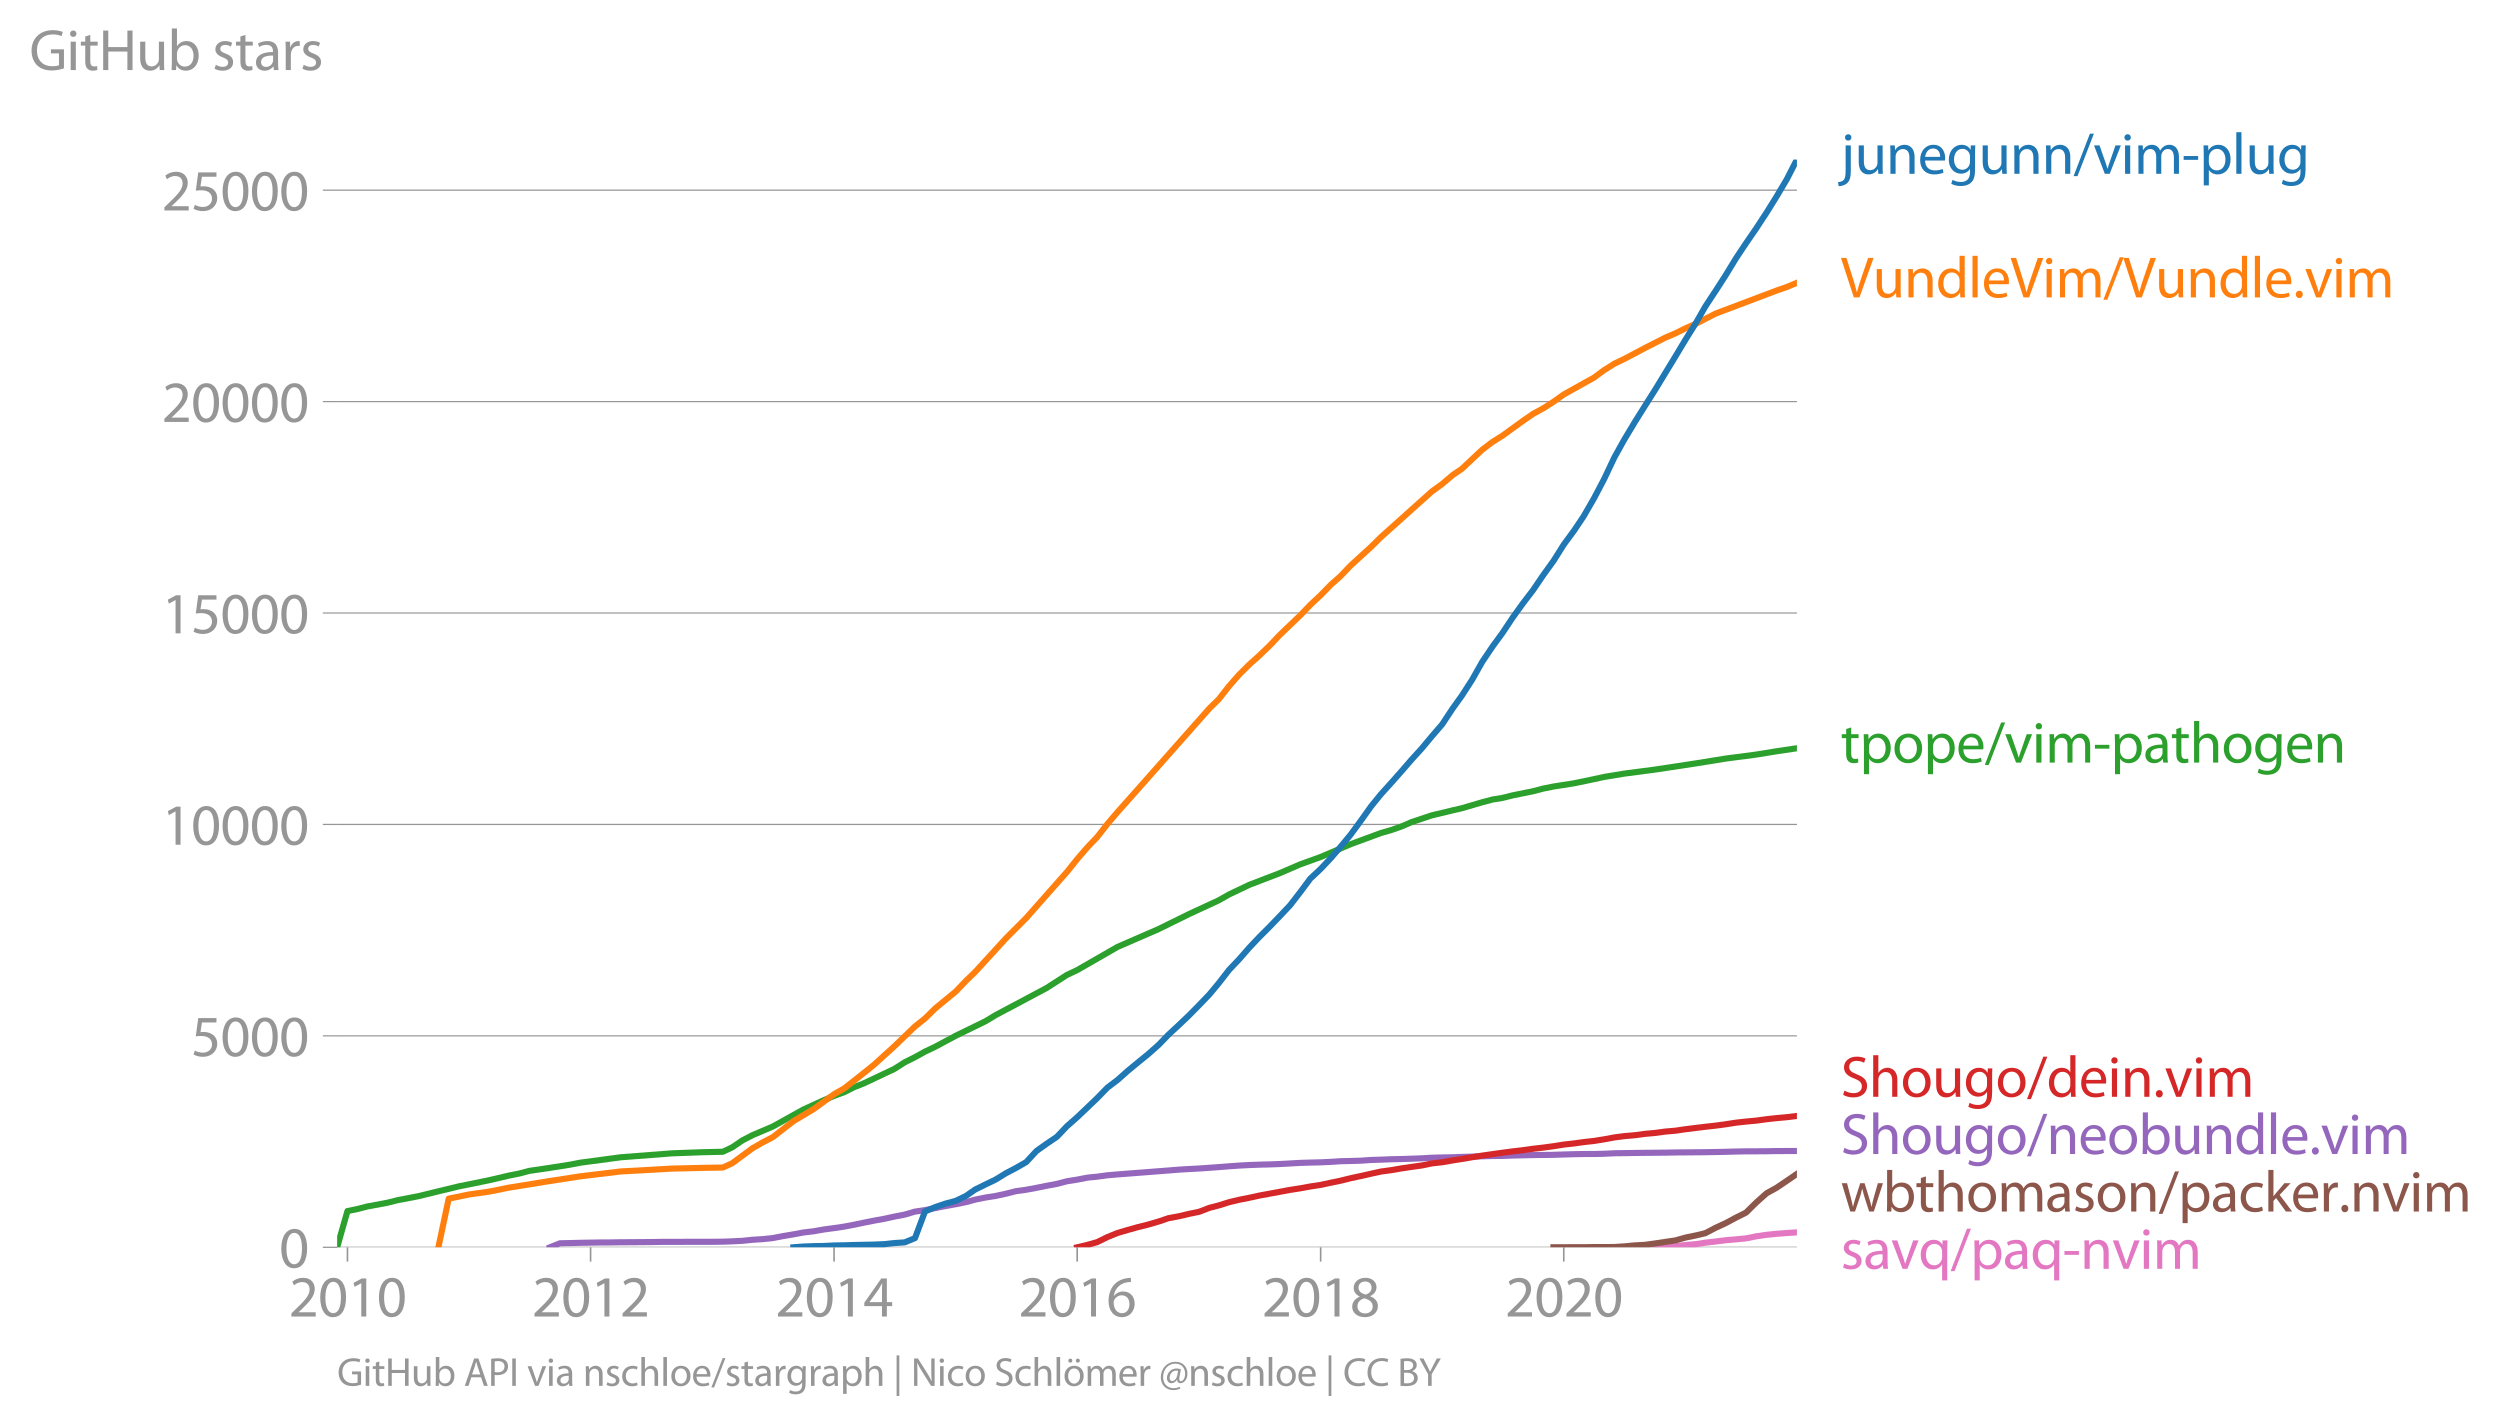 <svg xmlns:xlink="http://www.w3.org/1999/xlink" width="815.463" height="464.883" viewBox="0 0 611.597 348.662" xmlns="http://www.w3.org/2000/svg"><defs><style>*{stroke-linejoin:round;stroke-linecap:butt}</style></defs><g id="figure_1"><path d="M0 348.662h611.597V0H0v348.662z" style="fill:none" id="patch_1"/><g id="axes_1"><path d="M82.476 305.135h357.12V39.023H82.476v266.112z" style="fill:none" id="patch_2"/><g id="matplotlib.axis_1"><g id="xtick_1"><g id="line2d_1"><defs><path id="m38e235e0b7" d="M0 0v3.5" style="stroke:#969696;stroke-width:.4"/></defs><use xlink:href="#m38e235e0b7" x="85.002" y="305.135" style="fill:#969696;stroke:#969696;stroke-width:.4"/></g><g style="fill:#969696" transform="matrix(.14 0 0 -.14 70.639 322.075)" id="text_1"><defs><path id="MyriadPro-Regular-32" d="M2944 0v467H1075v13l333 307c877 845 1434 1466 1434 2234 0 595-378 1209-1274 1209-480 0-890-179-1178-422l180-397c192 160 505 352 883 352 621 0 825-390 825-813-6-627-486-1164-1548-2176L288 346V0h2656z" transform="scale(.016)"/><path id="MyriadPro-Regular-30" d="M1677 4230c-845 0-1447-768-1447-2163C243 691 794-70 1606-70c922 0 1447 780 1447 2195 0 1325-499 2105-1376 2105zm-32-435c582 0 845-672 845-1696 0-1062-276-1734-852-1734-512 0-844 614-844 1696 0 1133 358 1734 851 1734z" transform="scale(.016)"/><path id="MyriadPro-Regular-31" d="M1510 0h544v4160h-480l-908-486 108-429 724 390h12V0z" transform="scale(.016)"/></defs><use xlink:href="#MyriadPro-Regular-32"/><use xlink:href="#MyriadPro-Regular-30" x="51.3"/><use xlink:href="#MyriadPro-Regular-31" x="102.6"/><use xlink:href="#MyriadPro-Regular-30" x="153.9"/></g></g><g id="xtick_2"><use xlink:href="#m38e235e0b7" x="144.481" y="305.135" style="fill:#969696;stroke:#969696;stroke-width:.4" id="line2d_2"/><g style="fill:#969696" transform="matrix(.14 0 0 -.14 130.118 322.075)" id="text_2"><use xlink:href="#MyriadPro-Regular-32"/><use xlink:href="#MyriadPro-Regular-30" x="51.3"/><use xlink:href="#MyriadPro-Regular-31" x="102.6"/><use xlink:href="#MyriadPro-Regular-32" x="153.9"/></g></g><g id="xtick_3"><use xlink:href="#m38e235e0b7" x="204.042" y="305.135" style="fill:#969696;stroke:#969696;stroke-width:.4" id="line2d_3"/><g style="fill:#969696" transform="matrix(.14 0 0 -.14 189.679 322.075)" id="text_3"><defs><path id="MyriadPro-Regular-34" d="M2560 0v1133h582v441h-582v2586h-608L96 1504v-371h1933V0h531zM666 1574v13l1017 1415c115 192 218 371 346 614h19c-13-218-19-435-19-653V1574H666z" transform="scale(.016)"/></defs><use xlink:href="#MyriadPro-Regular-32"/><use xlink:href="#MyriadPro-Regular-30" x="51.3"/><use xlink:href="#MyriadPro-Regular-31" x="102.6"/><use xlink:href="#MyriadPro-Regular-34" x="153.9"/></g></g><g id="xtick_4"><use xlink:href="#m38e235e0b7" x="263.521" y="305.135" style="fill:#969696;stroke:#969696;stroke-width:.4" id="line2d_4"/><g style="fill:#969696" transform="matrix(.14 0 0 -.14 249.158 322.075)" id="text_4"><defs><path id="MyriadPro-Regular-36" d="M2662 4224c-102 0-243-6-409-32-525-64-986-275-1331-614-410-410-704-1056-704-1876C218 621 800-70 1690-70c864 0 1382 704 1382 1465 0 813-518 1344-1254 1344-461 0-807-217-1005-480h-19c96 685 563 1331 1446 1479 160 25 307 32 422 25v461zM1690 365c-589 0-903 505-916 1190 0 103 26 186 64 250 154 301 468 512 807 512 518 0 857-359 857-954s-326-998-806-998h-6z" transform="scale(.016)"/></defs><use xlink:href="#MyriadPro-Regular-32"/><use xlink:href="#MyriadPro-Regular-30" x="51.3"/><use xlink:href="#MyriadPro-Regular-31" x="102.6"/><use xlink:href="#MyriadPro-Regular-36" x="153.9"/></g></g><g id="xtick_5"><use xlink:href="#m38e235e0b7" x="323.082" y="305.135" style="fill:#969696;stroke:#969696;stroke-width:.4" id="line2d_5"/><g style="fill:#969696" transform="matrix(.14 0 0 -.14 308.719 322.075)" id="text_5"><defs><path id="MyriadPro-Regular-38" d="M1062 2170c-512-218-825-589-825-1114C237 448 762-70 1632-70c794 0 1414 486 1414 1209 0 506-320 871-838 1075v20c512 243 685 620 685 972 0 519-403 1024-1210 1024-729 0-1286-448-1286-1107 0-358 198-717 659-934l6-19zm583-1831c-531 0-851 371-832 794 0 397 262 717 749 857 563-160 915-403 915-908 0-423-327-743-832-743zm6 3488c506 0 704-345 704-678 0-378-275-634-633-755-480 128-794 352-794 768 0 358 256 665 723 665z" transform="scale(.016)"/></defs><use xlink:href="#MyriadPro-Regular-32"/><use xlink:href="#MyriadPro-Regular-30" x="51.3"/><use xlink:href="#MyriadPro-Regular-31" x="102.6"/><use xlink:href="#MyriadPro-Regular-38" x="153.9"/></g></g><g id="xtick_6"><use xlink:href="#m38e235e0b7" x="382.561" y="305.135" style="fill:#969696;stroke:#969696;stroke-width:.4" id="line2d_6"/><g style="fill:#969696" transform="matrix(.14 0 0 -.14 368.198 322.075)" id="text_6"><use xlink:href="#MyriadPro-Regular-32"/><use xlink:href="#MyriadPro-Regular-30" x="51.3"/><use xlink:href="#MyriadPro-Regular-32" x="102.6"/><use xlink:href="#MyriadPro-Regular-30" x="153.9"/></g></g></g><g id="matplotlib.axis_2"><g id="ytick_1"><path d="M82.476 305.135h357.12" clip-path="url(#p48b1757228)" style="fill:none;stroke:#969696;stroke-width:.3;stroke-linecap:square" id="line2d_7"/><g id="line2d_8"><defs><path id="m4c9caff8c8" d="M0 0h-3.5" style="stroke:#969696;stroke-width:.3"/></defs><use xlink:href="#m4c9caff8c8" x="82.476" y="305.135" style="fill:#969696;stroke:#969696;stroke-width:.3"/></g><use xlink:href="#MyriadPro-Regular-30" style="fill:#969696" transform="matrix(.14 0 0 -.14 68.295 310.105)" id="text_7"/></g><g id="ytick_2"><path d="M82.476 253.413h357.12" clip-path="url(#p48b1757228)" style="fill:none;stroke:#969696;stroke-width:.3;stroke-linecap:square" id="line2d_9"/><use xlink:href="#m4c9caff8c8" x="82.476" y="253.413" style="fill:#969696;stroke:#969696;stroke-width:.3" id="line2d_10"/><g style="fill:#969696" transform="matrix(.14 0 0 -.14 46.75 258.383)" id="text_8"><defs><path id="MyriadPro-Regular-35" d="M2771 4160H781L512 2163c154 19 339 45 576 45 832 0 1190-384 1197-922 0-556-455-902-986-902-377 0-717 128-889 230L269 186C467 58 851-70 1306-70c902 0 1548 608 1548 1420 0 525-268 884-595 1069-256 154-576 224-896 224-153 0-243-13-339-25l160 1068h1587v474z" transform="scale(.016)"/></defs><use xlink:href="#MyriadPro-Regular-35"/><use xlink:href="#MyriadPro-Regular-30" x="51.3"/><use xlink:href="#MyriadPro-Regular-30" x="102.6"/><use xlink:href="#MyriadPro-Regular-30" x="153.9"/></g></g><g id="ytick_3"><path d="M82.476 201.69h357.12" clip-path="url(#p48b1757228)" style="fill:none;stroke:#969696;stroke-width:.3;stroke-linecap:square" id="line2d_11"/><use xlink:href="#m4c9caff8c8" x="82.476" y="201.69" style="fill:#969696;stroke:#969696;stroke-width:.3" id="line2d_12"/><g style="fill:#969696" transform="matrix(.14 0 0 -.14 39.568 206.66)" id="text_9"><use xlink:href="#MyriadPro-Regular-31"/><use xlink:href="#MyriadPro-Regular-30" x="51.3"/><use xlink:href="#MyriadPro-Regular-30" x="102.6"/><use xlink:href="#MyriadPro-Regular-30" x="153.9"/><use xlink:href="#MyriadPro-Regular-30" x="205.2"/></g></g><g id="ytick_4"><path d="M82.476 149.968h357.12" clip-path="url(#p48b1757228)" style="fill:none;stroke:#969696;stroke-width:.3;stroke-linecap:square" id="line2d_13"/><use xlink:href="#m4c9caff8c8" x="82.476" y="149.968" style="fill:#969696;stroke:#969696;stroke-width:.3" id="line2d_14"/><g style="fill:#969696" transform="matrix(.14 0 0 -.14 39.568 154.938)" id="text_10"><use xlink:href="#MyriadPro-Regular-31"/><use xlink:href="#MyriadPro-Regular-35" x="51.3"/><use xlink:href="#MyriadPro-Regular-30" x="102.6"/><use xlink:href="#MyriadPro-Regular-30" x="153.9"/><use xlink:href="#MyriadPro-Regular-30" x="205.2"/></g></g><g id="ytick_5"><path d="M82.476 98.245h357.12" clip-path="url(#p48b1757228)" style="fill:none;stroke:#969696;stroke-width:.3;stroke-linecap:square" id="line2d_15"/><use xlink:href="#m4c9caff8c8" x="82.476" y="98.245" style="fill:#969696;stroke:#969696;stroke-width:.3" id="line2d_16"/><g style="fill:#969696" transform="matrix(.14 0 0 -.14 39.568 103.215)" id="text_11"><use xlink:href="#MyriadPro-Regular-32"/><use xlink:href="#MyriadPro-Regular-30" x="51.3"/><use xlink:href="#MyriadPro-Regular-30" x="102.6"/><use xlink:href="#MyriadPro-Regular-30" x="153.9"/><use xlink:href="#MyriadPro-Regular-30" x="205.2"/></g></g><g id="ytick_6"><path d="M82.476 46.523h357.12" clip-path="url(#p48b1757228)" style="fill:none;stroke:#969696;stroke-width:.3;stroke-linecap:square" id="line2d_17"/><use xlink:href="#m4c9caff8c8" x="82.476" y="46.523" style="fill:#969696;stroke:#969696;stroke-width:.3" id="line2d_18"/><g style="fill:#969696" transform="matrix(.14 0 0 -.14 39.568 51.493)" id="text_12"><use xlink:href="#MyriadPro-Regular-32"/><use xlink:href="#MyriadPro-Regular-35" x="51.3"/><use xlink:href="#MyriadPro-Regular-30" x="102.6"/><use xlink:href="#MyriadPro-Regular-30" x="153.9"/><use xlink:href="#MyriadPro-Regular-30" x="205.2"/></g></g><g style="fill:#969696" transform="matrix(.14 0 0 -.14 7.2 17.14)" id="text_13"><defs><path id="MyriadPro-Regular-47" d="M3770 2266H2349v-448h877V531c-128-64-378-115-743-115-1005 0-1664 646-1664 1741 0 1081 685 1734 1735 1734 435 0 723-83 953-185l135 454c-186 90-576 198-1076 198-1446 0-2329-940-2336-2227 0-672 231-1248 602-1606 422-403 960-570 1613-570 582 0 1075 147 1325 237v2074z" transform="scale(.016)"/><path id="MyriadPro-Regular-69" d="M1030 0v3098H467V0h563zM749 4320c-205 0-352-154-352-352 0-192 141-346 339-346 224 0 365 154 358 346 0 198-134 352-345 352z" transform="scale(.016)"/><path id="MyriadPro-Regular-74" d="M595 3667v-569H115v-429h480V979c0-365 58-640 218-806C947 19 1158-70 1421-70c217 0 390 38 499 83l-26 422c-83-25-172-38-326-38-314 0-422 217-422 601v1671h806v429h-806v742l-551-173z" transform="scale(.016)"/><path id="MyriadPro-Regular-48" d="M486 4314V0h557v2022h2087V0h563v4314h-563V2509H1043v1805H486z" transform="scale(.016)"/><path id="MyriadPro-Regular-75" d="M3059 3098h-563V1197c0-103-19-205-51-288-103-250-365-512-743-512-512 0-691 397-691 985v1716H448V1286C448 198 1030-70 1517-70c550 0 877 326 1024 576h13l32-506h499c-19 243-26 525-26 845v2253z" transform="scale(.016)"/><path id="MyriadPro-Regular-62" d="M467 800c0-275-13-589-25-800h486l26 512h19c230-410 589-582 1037-582 691 0 1388 550 1388 1657 7 941-537 1581-1305 1581-499 0-858-224-1056-570h-13v1946H467V800zm557 998c0 90 19 167 32 231 115 429 474 691 858 691 601 0 921-531 921-1152 0-710-352-1190-941-1190-409 0-736 268-844 659-13 64-26 134-26 205v556z" transform="scale(.016)"/><path id="MyriadPro-Regular-73" d="M250 147C467 19 781-70 1120-70c736 0 1158 390 1158 934 0 461-275 730-812 934-404 154-589 269-589 525 0 231 185 423 518 423 288 0 512-103 634-180l141 410c-173 102-448 192-762 192-666 0-1069-410-1069-909 0-371 263-678 819-877 416-153 576-300 576-569 0-256-192-461-601-461-282 0-576 115-743 224L250 147z" transform="scale(.016)"/><path id="MyriadPro-Regular-61" d="M2643 1901c0 621-230 1267-1177 1267-391 0-762-109-1018-275l128-371c218 140 518 230 806 230 634 0 704-461 704-717v-64C890 1978 224 1568 224 819c0-448 320-889 947-889 442 0 775 217 947 460h20l44-390h512c-38 211-51 474-51 742v1159zm-544-858c0-57-13-121-32-179-89-262-345-518-749-518-288 0-531 172-531 537 0 602 698 711 1312 698v-538z" transform="scale(.016)"/><path id="MyriadPro-Regular-72" d="M467 0h557v1651c0 96 13 186 26 263 76 422 358 723 755 723 77 0 134-7 192-19v531c-51 13-96 19-160 19-378 0-717-262-858-678h-25l-20 608H442c19-288 25-602 25-967V0z" transform="scale(.016)"/></defs><use xlink:href="#MyriadPro-Regular-47"/><use xlink:href="#MyriadPro-Regular-69" x="64.6"/><use xlink:href="#MyriadPro-Regular-74" x="88"/><use xlink:href="#MyriadPro-Regular-48" x="121.1"/><use xlink:href="#MyriadPro-Regular-75" x="186.3"/><use xlink:href="#MyriadPro-Regular-62" x="241.4"/><use xlink:href="#MyriadPro-Regular-20" x="298.3"/><use xlink:href="#MyriadPro-Regular-73" x="319.5"/><use xlink:href="#MyriadPro-Regular-74" x="359.1"/><use xlink:href="#MyriadPro-Regular-61" x="392.2"/><use xlink:href="#MyriadPro-Regular-72" x="440.4"/><use xlink:href="#MyriadPro-Regular-73" x="473.1"/></g></g><path d="m404.886 305.135 2.526-.238 2.445-.03 2.525-.29 2.526-.218 2.282-.352 2.526-.29 2.444-.31 2.526-.217 2.444-.238 2.526-.507 2.526-.362 2.444-.248 2.526-.196 2.444-.156" clip-path="url(#p48b1757228)" style="fill:none;stroke:#e377c2;stroke-width:1.5;stroke-linecap:square" id="line2d_19"/><path d="m380.036 305.135 2.525-.01 2.526-.01h2.363l2.526-.032h2.444l2.526-.02 2.444-.156 2.526-.237 2.526-.135 2.444-.341 2.526-.383 2.445-.352 2.525-.714 2.526-.517 2.282-.548 2.526-1.324 2.444-1.128 2.526-1.355 2.444-1.22 2.526-2.483 2.526-2.255 2.444-1.355 2.526-1.707 2.444-1.676" clip-path="url(#p48b1757228)" style="fill:none;stroke:#8c564b;stroke-width:1.5;stroke-linecap:square" id="line2d_20"/><path d="m134.541 305.135 2.444-.983 2.526-.051 2.445-.063 2.525-.04 2.526-.042 2.363-.01 2.526-.042 2.444-.01 2.526-.021 2.444-.02 2.526-.042 2.526-.01h2.444l2.526-.01h4.97l2.526-.032 2.282-.083 2.526-.124 2.444-.258 2.526-.155 2.444-.26 2.526-.485 2.526-.424 2.444-.456 2.526-.3 2.444-.434 2.526-.341 2.526-.373 2.281-.434 2.526-.528 2.444-.486 2.526-.455 2.445-.538 2.526-.486 2.525-.735 2.445-.362 2.526-.507 2.444-.476 2.526-.455 2.526-.517 2.28-.62 2.527-.507 2.444-.383 2.526-.548 2.444-.621 2.526-.352 2.526-.465 2.444-.497 2.526-.465 2.445-.642 2.525-.403 2.526-.486 2.363-.238 2.526-.342 2.444-.207 2.526-.196 2.444-.186 2.526-.197 2.526-.196 2.444-.187 2.526-.206 2.445-.145 2.525-.135 2.526-.176 2.282-.165 2.526-.197 2.444-.176 2.526-.134 2.444-.093 2.526-.062 2.526-.093 2.444-.135 2.526-.145 2.444-.072 2.526-.062 2.526-.114 2.281-.155 2.526-.062 2.444-.073 2.526-.175 2.445-.073 2.526-.103 2.525-.052 2.445-.083 2.526-.093 2.444-.145 2.526-.062 2.526-.051 2.28-.083 2.527-.073 2.444-.082 2.526-.073 2.444-.02 2.526-.094 2.526-.062 2.444-.051 2.526-.031 2.445-.031 2.525-.083 2.526-.073 2.363-.04h2.526l2.444-.063 2.526-.124 2.444-.031 2.526-.042 2.526-.03 2.444-.021 2.526-.021 2.445-.052 2.525-.02 2.526-.021 2.282-.02 2.526-.042 2.444-.052 2.526-.072 2.444-.042 2.526-.01 2.526-.02 2.444-.042 2.526-.01 2.444-.01" clip-path="url(#p48b1757228)" style="fill:none;stroke:#9467bd;stroke-width:1.5;stroke-linecap:square" id="line2d_21"/><g style="fill:#1f77b4" transform="matrix(.14 0 0 -.14 450.31 42.516)" id="text_14"><defs><path id="MyriadPro-Regular-6a" d="M-230-1350c300 0 710 102 960 352 275 281 371 672 371 1273v2823H538V493c0-743-58-992-212-1165C192-819-32-890-288-909l58-441zM826 4320c-212 0-359-154-359-352 0-186 135-346 346-346 224 0 358 160 352 346 0 198-135 352-339 352z" transform="scale(.016)"/><path id="MyriadPro-Regular-6e" d="M467 0h563v1862c0 96 13 192 39 263 96 313 384 576 755 576 531 0 717-416 717-915V0h563v1850c0 1062-666 1318-1094 1318-512 0-871-288-1024-582h-13l-32 512H442c19-256 25-519 25-839V0z" transform="scale(.016)"/><path id="MyriadPro-Regular-65" d="M2957 1446c6 58 19 148 19 263 0 569-269 1459-1280 1459-902 0-1453-736-1453-1670C243 563 813-70 1766-70c493 0 832 108 1031 198l-96 403c-211-89-455-160-858-160-563 0-1049 314-1062 1075h2176zM787 1850c45 390 295 915 864 915 634 0 787-557 781-915H787z" transform="scale(.016)"/><path id="MyriadPro-Regular-67" d="M3110 2246c0 378 13 628 26 852h-493l-25-468h-13c-135 256-429 538-967 538-710 0-1395-595-1395-1645C243 666 794 13 1562 13c480 0 812 230 985 518h13V186c0-781-422-1082-998-1082-384 0-704 115-909 243l-141-429c250-166 659-256 1030-256 391 0 826 90 1127 372 301 268 441 704 441 1414v1798zm-556-928c0-96-13-204-45-300-122-359-435-576-781-576-608 0-915 505-915 1113 0 717 384 1171 921 1171 410 0 685-268 788-595 25-77 32-160 32-256v-557z" transform="scale(.016)"/><path id="MyriadPro-Regular-2f" d="m422-256 1792 4640h-435L-6-256h428z" transform="scale(.016)"/><path id="MyriadPro-Regular-76" d="M83 3098 1261 0h537l1216 3098h-588l-602-1741c-102-282-192-538-262-794h-20c-64 256-147 512-249 794L685 3098H83z" transform="scale(.016)"/><path id="MyriadPro-Regular-6d" d="M467 0h551v1869c0 96 12 192 44 275 90 282 346 563 698 563 429 0 646-358 646-851V0h551v1914c0 102 19 204 45 281 96 275 345 512 665 512 455 0 672-358 672-953V0h551v1824c0 1075-608 1344-1018 1344-294 0-499-77-685-218-128-96-249-230-345-403h-13c-135 365-455 621-877 621-512 0-800-275-973-570h-19l-26 500H442c19-256 25-519 25-839V0z" transform="scale(.016)"/><path id="MyriadPro-Regular-2d" d="M192 1939v-416h1581v416H192z" transform="scale(.016)"/><path id="MyriadPro-Regular-70" d="M467-1267h557V416h13c185-307 544-486 953-486 730 0 1408 550 1408 1664 0 940-563 1574-1312 1574-505 0-870-224-1100-602h-13l-26 532H442c12-295 25-615 25-1012v-3353zm557 3059c0 77 19 160 38 230 109 423 468 698 852 698 595 0 921-531 921-1152 0-710-345-1197-941-1197-403 0-742 269-844 659-13 71-26 148-26 231v531z" transform="scale(.016)"/><path id="MyriadPro-Regular-6c" d="M467 0h563v4544H467V0z" transform="scale(.016)"/></defs><use xlink:href="#MyriadPro-Regular-6a"/><use xlink:href="#MyriadPro-Regular-75" x="24.3"/><use xlink:href="#MyriadPro-Regular-6e" x="79.4"/><use xlink:href="#MyriadPro-Regular-65" x="134.9"/><use xlink:href="#MyriadPro-Regular-67" x="185"/><use xlink:href="#MyriadPro-Regular-75" x="240.9"/><use xlink:href="#MyriadPro-Regular-6e" x="296"/><use xlink:href="#MyriadPro-Regular-6e" x="351.5"/><use xlink:href="#MyriadPro-Regular-2f" x="407"/><use xlink:href="#MyriadPro-Regular-76" x="441.3"/><use xlink:href="#MyriadPro-Regular-69" x="489.4"/><use xlink:href="#MyriadPro-Regular-6d" x="512.8"/><use xlink:href="#MyriadPro-Regular-2d" x="596.2"/><use xlink:href="#MyriadPro-Regular-70" x="626.9"/><use xlink:href="#MyriadPro-Regular-6c" x="683.8"/><use xlink:href="#MyriadPro-Regular-75" x="707.4"/><use xlink:href="#MyriadPro-Regular-67" x="762.5"/></g><g style="fill:#ff7f0e" transform="matrix(.14 0 0 -.14 450.31 72.761)" id="text_15"><defs><path id="MyriadPro-Regular-56" d="m2048 0 1542 4314h-595l-729-2132c-192-563-372-1107-493-1606h-13c-115 506-275 1030-461 1613L627 4314H26L1434 0h614z" transform="scale(.016)"/><path id="MyriadPro-Regular-64" d="M2579 4544V2694h-13c-140 250-460 474-934 474-755 0-1395-634-1389-1664C243 563 819-70 1568-70c506 0 883 262 1056 608h13l25-538h506c-19 211-26 525-26 800v3744h-563zm0-3245c0-89-6-166-25-243-103-422-448-672-826-672-608 0-915 518-915 1146 0 684 345 1196 928 1196 422 0 729-294 813-652 19-71 25-167 25-237v-538z" transform="scale(.016)"/><path id="MyriadPro-Regular-2e" d="M710-70c237 0 384 172 384 403 0 237-153 403-377 403S333 570 333 333c0-231 153-403 371-403h6z" transform="scale(.016)"/></defs><use xlink:href="#MyriadPro-Regular-56"/><use xlink:href="#MyriadPro-Regular-75" x="55.8"/><use xlink:href="#MyriadPro-Regular-6e" x="110.9"/><use xlink:href="#MyriadPro-Regular-64" x="166.4"/><use xlink:href="#MyriadPro-Regular-6c" x="222.8"/><use xlink:href="#MyriadPro-Regular-65" x="246.4"/><use xlink:href="#MyriadPro-Regular-56" x="296.5"/><use xlink:href="#MyriadPro-Regular-69" x="352.3"/><use xlink:href="#MyriadPro-Regular-6d" x="375.7"/><use xlink:href="#MyriadPro-Regular-2f" x="459.1"/><use xlink:href="#MyriadPro-Regular-56" x="493.4"/><use xlink:href="#MyriadPro-Regular-75" x="549.2"/><use xlink:href="#MyriadPro-Regular-6e" x="604.3"/><use xlink:href="#MyriadPro-Regular-64" x="659.8"/><use xlink:href="#MyriadPro-Regular-6c" x="716.2"/><use xlink:href="#MyriadPro-Regular-65" x="739.8"/><use xlink:href="#MyriadPro-Regular-2e" x="789.9"/><use xlink:href="#MyriadPro-Regular-76" x="810.6"/><use xlink:href="#MyriadPro-Regular-69" x="858.7"/><use xlink:href="#MyriadPro-Regular-6d" x="882.1"/></g><g style="fill:#2ca02c" transform="matrix(.14 0 0 -.14 450.31 186.556)" id="text_16"><defs><path id="MyriadPro-Regular-6f" d="M1779 3168c-857 0-1536-608-1536-1645C243 544 890-70 1728-70c749 0 1542 499 1542 1644 0 948-601 1594-1491 1594zm-13-422c666 0 928-666 928-1191 0-697-403-1203-940-1203-551 0-941 512-941 1190 0 589 288 1204 953 1204z" transform="scale(.016)"/><path id="MyriadPro-Regular-68" d="M467 0h563v1869c0 109 7 192 39 269 102 307 390 563 755 563 531 0 717-423 717-922V0h563v1843c0 1069-666 1325-1082 1325-211 0-409-64-576-160-172-96-313-237-403-397h-13v1933H467V0z" transform="scale(.016)"/></defs><use xlink:href="#MyriadPro-Regular-74"/><use xlink:href="#MyriadPro-Regular-70" x="33.1"/><use xlink:href="#MyriadPro-Regular-6f" x="90"/><use xlink:href="#MyriadPro-Regular-70" x="144.9"/><use xlink:href="#MyriadPro-Regular-65" x="201.8"/><use xlink:href="#MyriadPro-Regular-2f" x="251.9"/><use xlink:href="#MyriadPro-Regular-76" x="286.2"/><use xlink:href="#MyriadPro-Regular-69" x="334.3"/><use xlink:href="#MyriadPro-Regular-6d" x="357.7"/><use xlink:href="#MyriadPro-Regular-2d" x="441.1"/><use xlink:href="#MyriadPro-Regular-70" x="471.8"/><use xlink:href="#MyriadPro-Regular-61" x="528.7"/><use xlink:href="#MyriadPro-Regular-74" x="576.9"/><use xlink:href="#MyriadPro-Regular-68" x="610"/><use xlink:href="#MyriadPro-Regular-6f" x="665.5"/><use xlink:href="#MyriadPro-Regular-67" x="720.4"/><use xlink:href="#MyriadPro-Regular-65" x="776.3"/><use xlink:href="#MyriadPro-Regular-6e" x="826.4"/></g><g style="fill:#d62728" transform="matrix(.14 0 0 -.14 450.31 268.315)" id="text_17"><defs><path id="MyriadPro-Regular-53" d="M269 211C499 58 954-70 1370-70c1017 0 1510 582 1510 1248 0 633-371 985-1101 1267-595 230-857 429-857 832 0 294 224 646 812 646 391 0 679-128 820-205l153 455c-192 109-512 211-953 211-839 0-1396-499-1396-1171 0-608 436-973 1140-1223 582-224 812-454 812-857 0-435-332-736-902-736-384 0-749 128-998 281L269 211z" transform="scale(.016)"/></defs><use xlink:href="#MyriadPro-Regular-53"/><use xlink:href="#MyriadPro-Regular-68" x="49.3"/><use xlink:href="#MyriadPro-Regular-6f" x="104.8"/><use xlink:href="#MyriadPro-Regular-75" x="159.7"/><use xlink:href="#MyriadPro-Regular-67" x="214.8"/><use xlink:href="#MyriadPro-Regular-6f" x="270.7"/><use xlink:href="#MyriadPro-Regular-2f" x="325.6"/><use xlink:href="#MyriadPro-Regular-64" x="359.9"/><use xlink:href="#MyriadPro-Regular-65" x="416.3"/><use xlink:href="#MyriadPro-Regular-69" x="466.4"/><use xlink:href="#MyriadPro-Regular-6e" x="489.8"/><use xlink:href="#MyriadPro-Regular-2e" x="545.3"/><use xlink:href="#MyriadPro-Regular-76" x="566"/><use xlink:href="#MyriadPro-Regular-69" x="614.1"/><use xlink:href="#MyriadPro-Regular-6d" x="637.5"/></g><g style="fill:#9467bd" transform="matrix(.14 0 0 -.14 450.31 282.315)" id="text_18"><use xlink:href="#MyriadPro-Regular-53"/><use xlink:href="#MyriadPro-Regular-68" x="49.3"/><use xlink:href="#MyriadPro-Regular-6f" x="104.8"/><use xlink:href="#MyriadPro-Regular-75" x="159.7"/><use xlink:href="#MyriadPro-Regular-67" x="214.8"/><use xlink:href="#MyriadPro-Regular-6f" x="270.7"/><use xlink:href="#MyriadPro-Regular-2f" x="325.6"/><use xlink:href="#MyriadPro-Regular-6e" x="359.9"/><use xlink:href="#MyriadPro-Regular-65" x="415.4"/><use xlink:href="#MyriadPro-Regular-6f" x="465.5"/><use xlink:href="#MyriadPro-Regular-62" x="520.4"/><use xlink:href="#MyriadPro-Regular-75" x="577.3"/><use xlink:href="#MyriadPro-Regular-6e" x="632.4"/><use xlink:href="#MyriadPro-Regular-64" x="687.9"/><use xlink:href="#MyriadPro-Regular-6c" x="744.3"/><use xlink:href="#MyriadPro-Regular-65" x="767.9"/><use xlink:href="#MyriadPro-Regular-2e" x="818"/><use xlink:href="#MyriadPro-Regular-76" x="838.7"/><use xlink:href="#MyriadPro-Regular-69" x="886.8"/><use xlink:href="#MyriadPro-Regular-6d" x="910.2"/></g><g style="fill:#8c564b" transform="matrix(.14 0 0 -.14 450.31 296.393)" id="text_19"><defs><path id="MyriadPro-Regular-77" d="M115 3098 1050 0h512l499 1472c109 333 205 653 281 1024h13c77-365 167-672 275-1018L3104 0h512l998 3098h-556l-442-1556c-102-364-186-691-237-1004h-19c-70 313-160 640-275 1011l-480 1549h-474l-505-1575c-103-339-205-672-276-985h-19c-57 320-141 640-230 985L691 3098H115z" transform="scale(.016)"/><path id="MyriadPro-Regular-63" d="M2579 538c-160-71-371-154-691-154-614 0-1075 442-1075 1158 0 647 384 1172 1094 1172 307 0 519-71 653-148l128 436c-154 76-448 160-781 160-1011 0-1664-692-1664-1645C243 570 851-70 1786-70c416 0 742 108 889 185l-96 423z" transform="scale(.016)"/><path id="MyriadPro-Regular-6b" d="M1024 4544H467V0h557v1165l288 320L2381 0h685L1702 1824l1197 1274h-678l-909-1069c-90-109-198-243-275-352h-13v2867z" transform="scale(.016)"/></defs><use xlink:href="#MyriadPro-Regular-77"/><use xlink:href="#MyriadPro-Regular-62" x="73.6"/><use xlink:href="#MyriadPro-Regular-74" x="130.5"/><use xlink:href="#MyriadPro-Regular-68" x="163.6"/><use xlink:href="#MyriadPro-Regular-6f" x="219.1"/><use xlink:href="#MyriadPro-Regular-6d" x="274"/><use xlink:href="#MyriadPro-Regular-61" x="357.4"/><use xlink:href="#MyriadPro-Regular-73" x="405.6"/><use xlink:href="#MyriadPro-Regular-6f" x="445.2"/><use xlink:href="#MyriadPro-Regular-6e" x="500.1"/><use xlink:href="#MyriadPro-Regular-2f" x="555.6"/><use xlink:href="#MyriadPro-Regular-70" x="589.9"/><use xlink:href="#MyriadPro-Regular-61" x="646.8"/><use xlink:href="#MyriadPro-Regular-63" x="695"/><use xlink:href="#MyriadPro-Regular-6b" x="739.8"/><use xlink:href="#MyriadPro-Regular-65" x="786.7"/><use xlink:href="#MyriadPro-Regular-72" x="836.8"/><use xlink:href="#MyriadPro-Regular-2e" x="869.5"/><use xlink:href="#MyriadPro-Regular-6e" x="890.2"/><use xlink:href="#MyriadPro-Regular-76" x="945.7"/><use xlink:href="#MyriadPro-Regular-69" x="993.8"/><use xlink:href="#MyriadPro-Regular-6d" x="1017.2"/></g><g style="fill:#e377c2" transform="matrix(.14 0 0 -.14 450.31 310.393)" id="text_20"><defs><path id="MyriadPro-Regular-71" d="M2579-1267h563v3513c0 320 7 589 20 852h-532l-19-468h-13c-153 301-473 538-953 538-653 0-1402-512-1402-1670C243 557 832-70 1555-70c499 0 845 243 1011 550h13v-1747zm0 2528c0-83-19-192-45-269-128-390-441-614-806-614-621 0-915 537-915 1152 0 697 352 1190 934 1190 423 0 723-294 807-640 19-70 25-160 25-237v-582z" transform="scale(.016)"/></defs><use xlink:href="#MyriadPro-Regular-73"/><use xlink:href="#MyriadPro-Regular-61" x="39.6"/><use xlink:href="#MyriadPro-Regular-76" x="87.8"/><use xlink:href="#MyriadPro-Regular-71" x="135.9"/><use xlink:href="#MyriadPro-Regular-2f" x="192.2"/><use xlink:href="#MyriadPro-Regular-70" x="226.5"/><use xlink:href="#MyriadPro-Regular-61" x="283.4"/><use xlink:href="#MyriadPro-Regular-71" x="331.6"/><use xlink:href="#MyriadPro-Regular-2d" x="387.9"/><use xlink:href="#MyriadPro-Regular-6e" x="418.6"/><use xlink:href="#MyriadPro-Regular-76" x="474.1"/><use xlink:href="#MyriadPro-Regular-69" x="522.2"/><use xlink:href="#MyriadPro-Regular-6d" x="545.6"/></g><g style="fill:#969696" transform="matrix(.097 0 0 -.097 82.476 339.033)" id="text_21"><defs><path id="MyriadPro-Regular-41" d="M2714 1357 3174 0h596L2298 4314h-672L160 0h576l448 1357h1530zm-1415 435 423 1248c83 262 153 525 217 781h13c64-250 128-506 224-787l422-1242H1299z" transform="scale(.016)"/><path id="MyriadPro-Regular-50" d="M486 0h557v1728c128-32 282-38 448-38 544 0 1024 160 1319 473 217 224 332 531 332 922 0 384-140 697-377 902-256 231-659 359-1210 359-448 0-800-39-1069-84V0zm557 3859c96 26 282 45 525 45 614 0 1018-275 1018-845 0-595-410-921-1082-921-186 0-339 12-461 44v1677z" transform="scale(.016)"/><path id="MyriadPro-Regular-49" d="M486 4314V0h557v4314H486z" transform="scale(.016)"/><path id="MyriadPro-Regular-7c" d="M550 4800v-6400h429v6400H550z" transform="scale(.016)"/><path id="MyriadPro-Regular-4e" d="M1011 0v1843c0 717-13 1235-45 1779l20 7c217-467 505-960 806-1440L3162 0h563v4314h-525V2509c0-672 13-1197 64-1773l-13-6c-205 441-454 896-774 1401L1094 4314H486V0h525z" transform="scale(.016)"/><path id="MyriadPro-Regular-f6" d="M1165 3648c185 0 313 154 313 326 0 186-134 327-313 327s-327-147-327-327c0-172 135-326 320-326h7zm1184 0c185 0 313 154 313 326 0 186-134 327-313 327s-320-147-320-327c0-172 128-326 313-326h7zm-570-480c-857 0-1536-608-1536-1645C243 544 890-70 1728-70c749 0 1542 499 1542 1644 0 948-601 1594-1491 1594zm-13-422c666 0 928-666 928-1191 0-697-403-1203-940-1203-551 0-941 512-941 1190 0 589 288 1204 953 1204z" transform="scale(.016)"/><path id="MyriadPro-Regular-40" d="M2867 1632c-70-397-409-870-781-870-281 0-422 204-422 486 0 621 454 1152 1018 1152 147 0 256-26 320-45l-135-723zm384-1773c-262-147-601-224-966-224-947 0-1645 666-1645 1735 0 1299 877 2131 1920 2131 992 0 1549-672 1549-1600 0-743-365-1178-691-1171-212 6-288 230-192 716l217 1159c-166 77-409 134-685 134-889 0-1516-723-1516-1517 0-505 320-806 691-806 384 0 678 186 902 563h26c-19-390 217-563 473-563 602 0 1140 563 1140 1523 0 1069-749 1856-1863 1856-1421 0-2336-1145-2336-2464C275 96 1165-672 2214-672c429 0 788 70 1140 256l-103 275z" transform="scale(.016)"/><path id="MyriadPro-Regular-43" d="M3386 582c-224-108-570-179-909-179-1050 0-1658 679-1658 1735 0 1132 672 1779 1683 1779 359 0 660-77 871-179l134 454c-147 77-486 192-1024 192-1337 0-2253-915-2253-2266C230 704 1146-70 2362-70c524 0 934 108 1139 211l-115 441z" transform="scale(.016)"/><path id="MyriadPro-Regular-42" d="M486 13c186-26 480-51 864-51 704 0 1191 128 1492 403 217 211 364 493 364 864 0 640-480 979-889 1081v13c454 167 729 531 729 947 0 340-134 596-358 762-269 218-627 314-1184 314-390 0-774-39-1018-90V13zm557 3865c90 20 237 39 493 39 563 0 947-199 947-704 0-416-345-723-934-723h-506v1388zm0-1811h461c608 0 1114-243 1114-832 0-627-532-838-1108-838-198 0-358 6-467 25v1645z" transform="scale(.016)"/><path id="MyriadPro-Regular-59" d="M2010 0v1837l1446 2477h-634l-620-1191c-167-326-314-608-436-889h-12c-135 300-263 563-429 889L717 4314H83l1363-2484V0h564z" transform="scale(.016)"/></defs><use xlink:href="#MyriadPro-Regular-47"/><use xlink:href="#MyriadPro-Regular-69" x="64.6"/><use xlink:href="#MyriadPro-Regular-74" x="88"/><use xlink:href="#MyriadPro-Regular-48" x="121.1"/><use xlink:href="#MyriadPro-Regular-75" x="186.3"/><use xlink:href="#MyriadPro-Regular-62" x="241.4"/><use xlink:href="#MyriadPro-Regular-20" x="298.3"/><use xlink:href="#MyriadPro-Regular-41" x="319.5"/><use xlink:href="#MyriadPro-Regular-50" x="380.7"/><use xlink:href="#MyriadPro-Regular-49" x="433.9"/><use xlink:href="#MyriadPro-Regular-20" x="457.8"/><use xlink:href="#MyriadPro-Regular-76" x="479"/><use xlink:href="#MyriadPro-Regular-69" x="527.1"/><use xlink:href="#MyriadPro-Regular-61" x="550.5"/><use xlink:href="#MyriadPro-Regular-20" x="598.7"/><use xlink:href="#MyriadPro-Regular-6e" x="619.9"/><use xlink:href="#MyriadPro-Regular-73" x="675.4"/><use xlink:href="#MyriadPro-Regular-63" x="715"/><use xlink:href="#MyriadPro-Regular-68" x="759.8"/><use xlink:href="#MyriadPro-Regular-6c" x="815.3"/><use xlink:href="#MyriadPro-Regular-6f" x="838.9"/><use xlink:href="#MyriadPro-Regular-65" x="893.8"/><use xlink:href="#MyriadPro-Regular-2f" x="943.9"/><use xlink:href="#MyriadPro-Regular-73" x="978.2"/><use xlink:href="#MyriadPro-Regular-74" x="1017.8"/><use xlink:href="#MyriadPro-Regular-61" x="1050.9"/><use xlink:href="#MyriadPro-Regular-72" x="1099.1"/><use xlink:href="#MyriadPro-Regular-67" x="1131.8"/><use xlink:href="#MyriadPro-Regular-72" x="1187.7"/><use xlink:href="#MyriadPro-Regular-61" x="1220.4"/><use xlink:href="#MyriadPro-Regular-70" x="1268.6"/><use xlink:href="#MyriadPro-Regular-68" x="1325.5"/><use xlink:href="#MyriadPro-Regular-20" x="1381"/><use xlink:href="#MyriadPro-Regular-7c" x="1402.2"/><use xlink:href="#MyriadPro-Regular-20" x="1426.1"/><use xlink:href="#MyriadPro-Regular-4e" x="1447.3"/><use xlink:href="#MyriadPro-Regular-69" x="1513.1"/><use xlink:href="#MyriadPro-Regular-63" x="1536.5"/><use xlink:href="#MyriadPro-Regular-6f" x="1581.3"/><use xlink:href="#MyriadPro-Regular-20" x="1636.2"/><use xlink:href="#MyriadPro-Regular-53" x="1657.4"/><use xlink:href="#MyriadPro-Regular-63" x="1706.7"/><use xlink:href="#MyriadPro-Regular-68" x="1751.5"/><use xlink:href="#MyriadPro-Regular-6c" x="1807"/><use xlink:href="#MyriadPro-Regular-f6" x="1830.6"/><use xlink:href="#MyriadPro-Regular-6d" x="1885.5"/><use xlink:href="#MyriadPro-Regular-65" x="1968.9"/><use xlink:href="#MyriadPro-Regular-72" x="2019"/><use xlink:href="#MyriadPro-Regular-20" x="2051.7"/><use xlink:href="#MyriadPro-Regular-40" x="2072.9"/><use xlink:href="#MyriadPro-Regular-6e" x="2146.6"/><use xlink:href="#MyriadPro-Regular-73" x="2202.1"/><use xlink:href="#MyriadPro-Regular-63" x="2241.7"/><use xlink:href="#MyriadPro-Regular-68" x="2286.5"/><use xlink:href="#MyriadPro-Regular-6c" x="2342"/><use xlink:href="#MyriadPro-Regular-6f" x="2365.6"/><use xlink:href="#MyriadPro-Regular-65" x="2420.5"/><use xlink:href="#MyriadPro-Regular-20" x="2470.6"/><use xlink:href="#MyriadPro-Regular-7c" x="2491.8"/><use xlink:href="#MyriadPro-Regular-20" x="2515.7"/><use xlink:href="#MyriadPro-Regular-43" x="2536.9"/><use xlink:href="#MyriadPro-Regular-43" x="2594.9"/><use xlink:href="#MyriadPro-Regular-20" x="2652.9"/><use xlink:href="#MyriadPro-Regular-42" x="2674.1"/><use xlink:href="#MyriadPro-Regular-59" x="2728.3"/></g><path d="m263.521 305.135 2.526-.6 2.363-.662 2.526-1.241 2.444-.993 2.526-.745 2.444-.683 2.526-.631 2.526-.734 2.444-.828 2.526-.466 2.445-.579 2.525-.517 2.526-.972 2.282-.59 2.526-.786 2.444-.59 2.526-.496 2.444-.538 2.526-.466 2.526-.465 2.444-.455 2.526-.394 2.444-.444 2.526-.383 2.526-.548 2.281-.466 2.526-.62 2.444-.528 2.526-.57 2.445-.537 2.526-.341 2.525-.435 2.445-.362 2.526-.352 2.444-.506 2.526-.29 2.526-.435 2.28-.362 2.527-.424 2.444-.393 2.526-.362 2.444-.341 2.526-.331 2.526-.3 2.444-.342 2.526-.29 2.445-.33 2.525-.404 2.526-.28 2.363-.33 2.526-.28 2.444-.392 2.526-.466 2.444-.32 2.526-.218 2.526-.341 2.444-.217 2.526-.342 2.445-.207 2.525-.372 2.526-.31 2.282-.28 2.526-.28 2.444-.33 2.526-.393 2.444-.27 2.526-.237 2.526-.341 2.444-.27 2.526-.227 2.444-.3" clip-path="url(#p48b1757228)" style="fill:none;stroke:#d62728;stroke-width:1.5;stroke-linecap:square" id="line2d_22"/><path d="m82.476 305.135 2.526-8.865 2.526-.517 2.281-.59 4.97-.931 2.526-.631 4.97-.952 4.97-1.21 4.97-1.2 7.334-1.49 4.97-1.158 2.526-.507 2.444-.641 5.052-.745 4.97-.786 2.445-.476 9.94-1.324 12.466-.962 7.415-.27 5.051-.113 2.282-1.076 2.526-1.717 2.444-1.262 4.97-2.12 7.496-4.16 4.97-2.275 2.526-1.066 2.526-.92 2.281-1.159 2.526-1.003 7.415-3.507 2.526-1.614 2.525-1.262 2.445-1.355 2.526-1.2 4.97-2.669 7.333-3.579 2.444-1.48 12.466-6.63 4.97-3.197 2.526-1.19 9.86-5.668 7.495-3.258 2.526-1.097 7.415-3.652 5.051-2.337 2.282-1.056 2.526-1.437 4.97-2.359 7.496-2.876 4.97-2.141 4.97-1.79 7.333-3.134 7.415-2.731 2.526-.724 2.525-.88 2.445-1.065 4.97-1.655 5.052-1.21 2.28-.528 4.971-1.458 2.526-.673 2.444-.393 2.526-.63 4.97-1.004 2.526-.662 2.445-.487 5.051-.796 4.889-1.014 2.444-.538 4.97-.817 7.496-.983 10.022-1.52 7.252-1.17 7.496-.982 4.97-.807 4.97-.745h0" clip-path="url(#p48b1757228)" style="fill:none;stroke:#2ca02c;stroke-width:1.5;stroke-linecap:square" id="line2d_23"/><path d="m107.246 305.135 2.526-11.896 4.97-1.024 4.807-.683 4.97-.993 10.022-1.624 7.415-1.138 9.94-1.2 7.414-.403 5.052-.29 7.415-.176 5.051-.083 2.282-1.044 4.97-3.673 2.526-1.448 2.444-1.262 5.052-3.92 4.97-2.97 4.97-3.62 2.526-1.448 4.807-3.786 2.444-1.976 4.97-4.51 5.052-4.862 2.445-1.945 2.526-2.483 4.97-4.086 2.526-2.638 2.28-2.203 7.497-8.193 4.97-4.986 9.94-11.234 2.526-3.155 2.526-2.928 2.363-2.472 2.526-3.238 2.444-2.865 4.97-5.586 17.518-19.79 2.282-2.234 2.526-3.217 2.444-2.793 2.526-2.503 2.444-2.193 2.526-2.431 2.526-2.659 4.97-4.758 2.444-2.545 2.526-2.369 2.526-2.586 2.281-2.017 2.526-2.638 4.97-4.541 2.445-2.42 12.466-11.173 2.526-1.83 2.526-2.152 2.28-1.552 4.971-4.665 2.526-1.914 2.444-1.531 5.052-3.662 2.444-1.686 2.526-1.376 2.445-1.562 2.525-1.8 7.415-4.138 2.444-1.8 2.526-1.593 2.444-1.169 5.052-2.679 4.97-2.524 2.445-1.045 2.525-1.251 2.526-1.118 4.808-2.472 14.91-5.627 2.526-.88 2.444-1.024h0" clip-path="url(#p48b1757228)" style="fill:none;stroke:#ff7f0e;stroke-width:1.5;stroke-linecap:square" id="line2d_24"/><path d="m194.102 305.135 2.444-.186 2.526-.093 2.444-.042 2.526-.124 2.526-.041 2.281-.073 2.526-.051 2.444-.052 2.526-.103 2.445-.27 2.526-.165 2.525-1.045 2.445-6.517 2.526-1.076 2.444-.838 2.526-.672 2.526-1.21 2.28-1.583 2.527-1.241 2.444-1.18 2.526-1.551 2.444-1.283 2.526-1.448 2.526-2.731 2.444-1.738 2.526-1.707 2.445-2.576 2.525-2.224 2.526-2.4 2.363-2.265 2.526-2.586 2.444-1.852 2.526-2.245 2.444-2.017 2.526-2.058 2.526-2.235 2.444-2.524 2.526-2.348 2.445-2.317 2.525-2.566 2.526-2.627 2.282-2.741 2.526-3.259 2.444-2.576 2.526-2.886 2.444-2.586 2.526-2.524 2.526-2.627 2.444-2.587 2.526-3.268 2.444-3.28 2.526-2.368 2.526-2.68 2.281-2.648 2.526-3.052 2.444-3.33 2.526-3.549 2.445-3.01 2.526-2.793 2.525-2.855 2.445-2.824 2.526-2.772 2.444-2.938 2.526-2.928 2.526-3.827 2.28-3.176 2.527-3.92 2.444-4.335 2.526-3.755 2.444-3.341 2.526-3.807 2.526-3.496 2.444-3.197 2.526-3.724 2.445-3.382 2.525-4.004 2.526-3.444 2.363-3.528 2.526-4.386 2.444-4.655 2.526-5.327 2.444-4.397 2.526-4.2 2.526-4.034 2.444-3.869 2.526-4.148 2.445-4.024 2.525-4.2 2.526-4.045 2.282-3.993 2.526-3.837 2.444-3.797 2.526-4.148 2.444-3.672 2.526-3.673 2.526-3.858 2.444-3.93 2.526-4.263 2.444-4.779" clip-path="url(#p48b1757228)" style="fill:none;stroke:#1f77b4;stroke-width:1.5;stroke-linecap:square" id="line2d_25"/></g></g><defs><clipPath id="p48b1757228"><path d="M82.476 39.023h357.12v266.112H82.476z"/></clipPath></defs></svg>